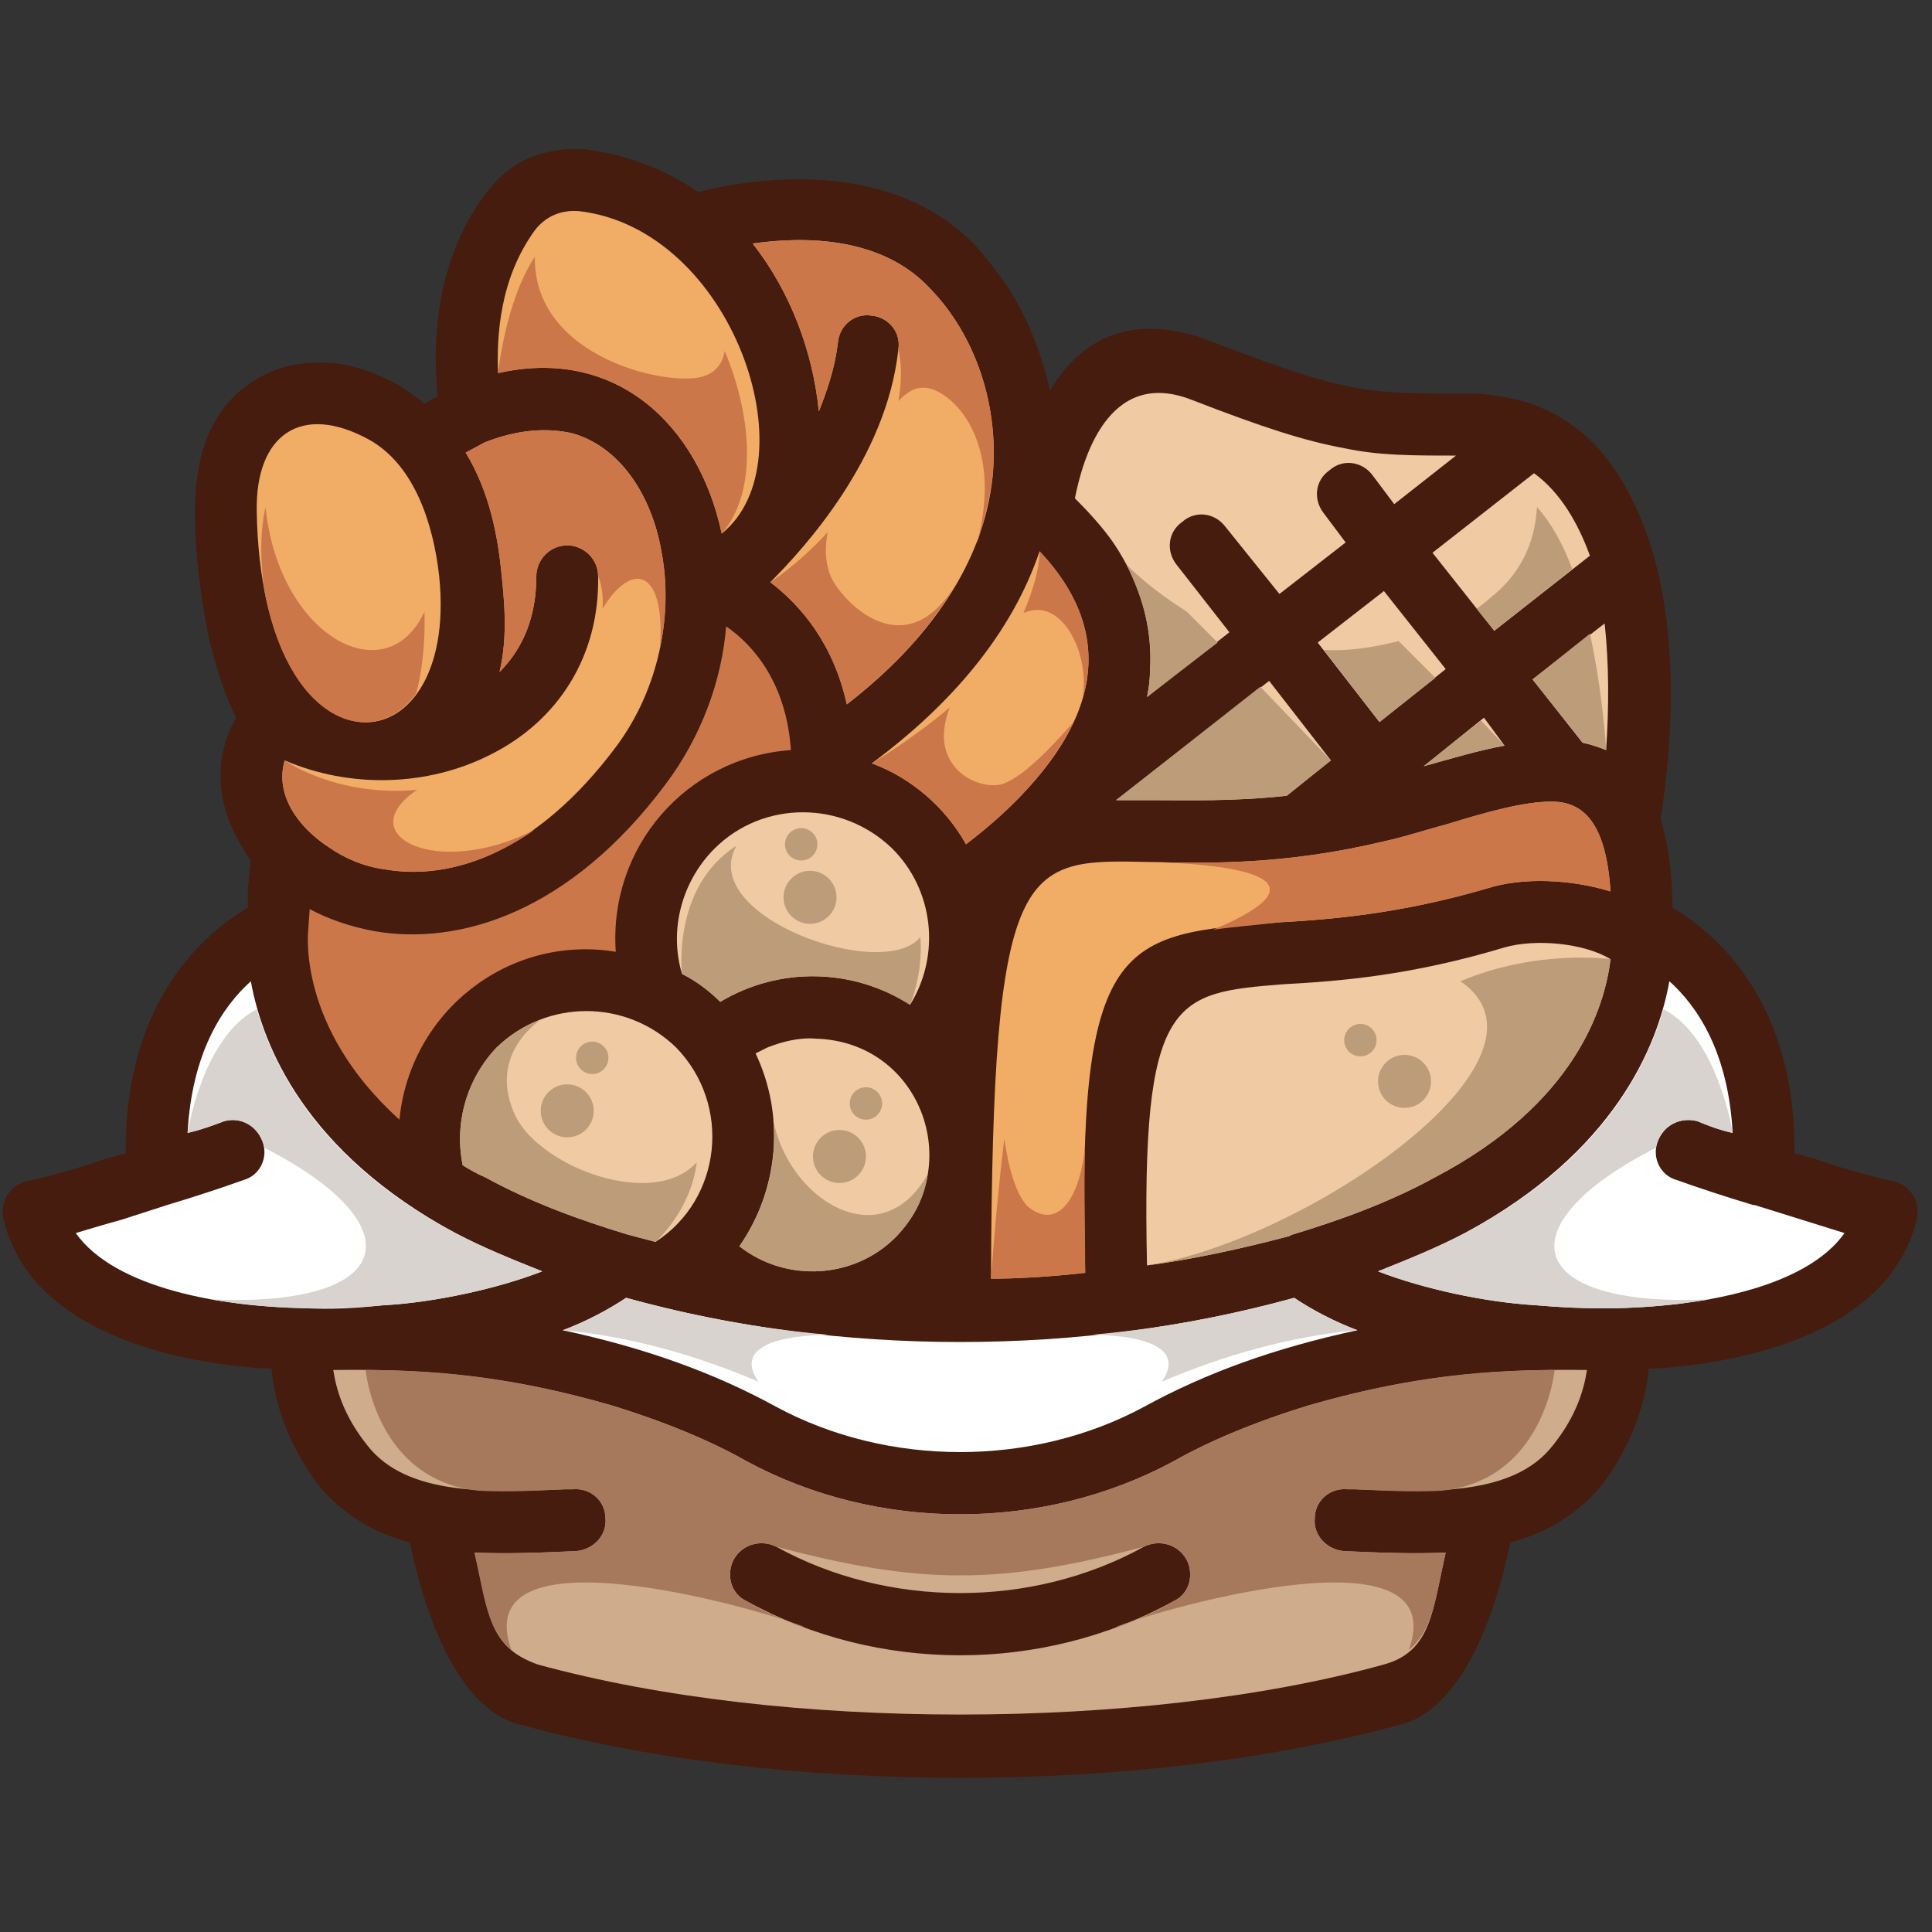 <svg xmlns="http://www.w3.org/2000/svg" xmlns:xlink="http://www.w3.org/1999/xlink" width="500" zoomAndPan="magnify" viewBox="0 0 375 375" height="500" preserveAspectRatio="xMidYMid meet" version="1.0"><rect x="0" y="0" width="375" height="375" fill="#333333" stroke="none"/><defs><clipPath id="965d6a780a"><path d="M 0 28.977 L 373 28.977 L 373 346 L 0 346 Z M 0 28.977 " clip-rule="nonzero"/></clipPath></defs><g clip-path="url(#965d6a780a)"><path fill="#451c0d" d="M 203.781 75.852 C 209.207 66.703 218.918 59.844 235.484 66.418 C 248.91 71.562 256.621 74.137 263.191 75.277 C 269.473 76.422 275.758 76.422 286.324 76.422 C 288.039 76.422 289.754 76.707 291.465 76.992 C 301.176 78.422 309.746 84.141 315.457 94.43 C 320.887 103.859 324.312 117.293 324.312 134.441 C 324.312 141.586 323.742 149.875 322.312 159.02 C 323.742 163.594 324.598 169.309 324.598 176.168 C 332.309 180.742 348.59 193.605 348.305 223.898 C 350.02 224.188 351.445 224.758 352.59 225.043 C 358.301 227.043 363.727 228.473 367.727 229.332 C 370.867 230.188 372.867 233.332 372.012 236.762 C 371.152 240.477 369.441 243.906 367.156 247.051 C 359.445 257.34 344.305 263.055 327.453 265.059 C 324.883 265.344 322.312 265.629 320.027 265.629 C 319.457 271.344 317.457 279.348 311.172 287.922 C 306.316 293.926 300.035 297.641 293.18 299.355 C 286.895 328.793 276.043 333.938 271.473 334.793 C 246.625 341.652 216.348 345.082 186.359 345.082 C 156.367 345.082 126.09 341.652 101.242 334.793 C 96.672 333.938 85.82 328.793 79.535 299.355 C 72.68 297.641 66.398 293.926 61.543 287.922 C 55.258 279.348 53.258 271.344 52.688 265.629 C 50.402 265.629 47.832 265.344 45.262 265.059 C 28.41 263.055 13.27 257.34 5.559 247.051 C 3.273 243.906 1.562 240.477 0.703 236.762 C -0.152 233.332 1.848 230.188 4.988 229.332 C 8.988 228.473 14.414 227.043 20.125 225.043 C 21.27 224.758 22.695 224.188 24.41 223.898 C 24.125 193.605 40.406 180.742 48.117 176.168 C 48.117 175.027 48.117 173.598 48.117 172.453 C 48.402 170.453 48.402 168.738 48.688 167.023 C 47.832 165.879 47.262 164.738 46.688 163.879 C 42.117 156.164 41.262 147.305 45.832 139.301 C 43.832 135.301 42.117 130.152 40.691 124.438 C 38.977 116.434 37.836 107.289 37.836 99.574 C 37.836 92.715 38.977 86.711 41.547 82.137 C 43.547 78.422 46.402 75.562 49.832 73.562 C 53.258 71.562 56.973 70.418 61.254 70.418 C 66.109 70.133 71.539 71.562 77.25 74.707 C 78.965 75.852 80.965 76.992 82.391 78.422 C 83.25 77.852 84.105 77.277 84.961 76.992 C 84.105 68.703 83.82 51.555 94.102 37.836 C 96.387 34.695 99.242 32.121 102.672 30.691 C 106.098 29.262 109.812 28.691 113.523 28.977 C 122.094 30.121 129.234 32.98 135.516 37.266 C 144.656 34.98 172.363 29.836 189.5 47.84 C 191.5 50.129 193.496 52.699 195.496 55.559 C 199.211 61.273 202.066 68.133 203.781 75.852 Z M 203.781 75.852 " fill-opacity="1" fill-rule="nonzero"/></g><path fill="#f1ad66" d="M 74.68 168.738 C 87.531 171.023 104.098 165.594 119.523 145.016 C 128.09 133.586 130.66 119.008 128.375 107.004 C 126.664 97 120.949 86.996 111.238 84.141 C 106.383 82.996 100.672 83.281 94.102 85.855 L 90.391 87.855 C 94.387 94.43 96.387 102.145 97.242 110.434 C 97.816 115.863 98.672 123.293 96.957 130.441 C 101.812 125.582 104.098 119.293 104.098 111.863 C 104.098 108.719 106.668 105.859 110.098 105.859 C 113.238 105.859 116.094 108.434 116.094 111.863 C 116.379 127.297 108.383 139.871 95.246 146.445 C 82.961 152.734 67.824 153.02 55.258 147.59 C 53.258 154.449 58.113 160.734 63.828 164.453 C 66.684 166.453 70.395 168.168 74.68 168.738 Z M 74.68 168.738 " fill-opacity="1" fill-rule="evenodd"/><path fill="#cc774a" d="M 74.68 168.738 C 83.25 170.168 93.246 168.453 103.812 161.023 C 84.961 170.738 67.824 162.164 80.965 153.305 C 65.254 154.734 55.258 147.59 55.258 147.59 C 53.258 154.449 58.113 160.734 63.828 164.453 C 66.684 166.453 70.395 168.168 74.68 168.738 Z M 74.68 168.738 " fill-opacity="1" fill-rule="evenodd"/><path fill="#cc774a" d="M 128.09 125.867 C 129.52 119.293 129.52 112.719 128.375 107.004 C 126.664 97 120.949 86.996 111.238 84.141 C 106.383 82.996 100.672 83.281 94.102 85.855 L 90.391 87.855 C 94.387 94.43 96.387 102.145 97.242 110.434 C 97.816 115.863 98.672 123.293 96.957 130.441 C 101.812 125.582 104.098 119.293 104.098 111.863 C 104.098 108.719 106.668 105.859 110.098 105.859 C 113.238 105.859 116.094 108.434 116.094 111.863 C 116.094 111.863 117.238 114.148 116.953 118.148 C 122.664 108.719 129.234 110.434 128.09 125.867 Z M 128.09 125.867 " fill-opacity="1" fill-rule="evenodd"/><path fill="#f1ad66" d="M 85.246 111.863 C 84.105 101.574 80.391 90.141 71.539 85.281 C 58.398 78.137 49.547 84.426 49.832 99.285 C 50.688 152.449 89.246 150.734 85.246 111.863 Z M 85.246 111.863 " fill-opacity="1" fill-rule="evenodd"/><path fill="#cc774a" d="M 82.391 118.723 C 74.965 134.727 54.113 123.582 51.543 98.43 C 49.832 105.859 51.258 114.434 51.543 115.863 C 56.688 140.73 72.68 145.59 80.68 134.727 C 80.965 134.441 82.676 127.582 82.391 118.723 Z M 82.391 118.723 " fill-opacity="1" fill-rule="evenodd"/><path fill="#cc774a" d="M 129.234 152.16 C 110.668 177.027 89.246 183.602 72.68 180.742 C 68.109 179.887 63.828 178.457 60.113 176.457 L 59.828 180.457 C 59.828 180.742 57.543 199.32 77.535 217.328 C 79.535 196.461 98.672 181.312 119.523 184.742 C 118.094 164.453 133.23 147.016 153.512 145.59 C 152.652 132.727 146.371 125.297 140.945 121.578 C 140.086 132.156 136.09 143.016 129.234 152.16 Z M 129.234 152.16 " fill-opacity="1" fill-rule="evenodd"/><path fill="#f1ad66" d="M 149.512 113.004 C 155.512 117.578 161.793 125.008 164.363 136.727 C 180.645 124.152 190.926 109.004 192.641 92.715 C 194.07 78.707 189.215 64.988 180.645 56.129 C 171.219 45.84 156.082 45.84 146.086 47.27 C 153.512 56.699 157.797 68.418 158.938 79.852 C 160.652 75.562 162.078 71.277 162.652 66.418 C 162.938 63.273 165.793 60.703 169.219 61.273 C 172.363 61.559 174.934 64.418 174.363 67.848 C 172.078 88.996 156.082 106.434 149.512 113.004 Z M 149.512 113.004 " fill-opacity="1" fill-rule="evenodd"/><path fill="#cc774a" d="M 149.512 113.004 C 155.512 117.578 161.793 125.008 164.363 136.727 C 173.789 129.297 181.215 121.293 186.07 112.434 C 176.645 129.297 164.648 118.148 161.508 112.434 C 160.082 109.574 160.082 106.145 160.652 103.289 C 154.938 109.574 149.512 113.004 149.512 113.004 Z M 149.512 113.004 " fill-opacity="1" fill-rule="evenodd"/><path fill="#cc774a" d="M 189.5 105.859 C 190.926 101.574 192.07 97 192.641 92.715 C 194.07 78.707 189.215 64.988 180.645 56.129 C 171.219 45.84 156.082 45.84 146.086 47.27 C 153.512 56.699 157.797 68.418 158.938 79.852 C 160.652 75.562 162.078 71.277 162.652 66.418 C 162.938 63.273 165.793 60.703 169.219 61.273 C 172.363 61.559 174.934 64.418 174.363 67.848 C 174.363 67.848 175.504 71.562 174.363 77.852 C 175.789 76.422 177.219 75.277 178.93 75.277 C 183.5 74.707 195.496 84.426 189.5 105.859 Z M 189.5 105.859 " fill-opacity="1" fill-rule="evenodd"/><path fill="#f1ad66" d="M 140.086 103.574 C 157.512 89.57 142.086 44.41 112.383 40.98 C 108.668 40.695 105.812 42.125 103.812 44.695 C 96.957 54.129 96.387 65.273 96.672 72.422 C 119.238 67.277 135.516 82.137 140.086 103.574 Z M 140.086 103.574 " fill-opacity="1" fill-rule="evenodd"/><path fill="#cc774a" d="M 140.656 68.133 C 140.371 70.133 139.23 72.133 136.66 72.992 C 130.66 75.277 103.527 69.848 103.812 49.84 C 98.102 58.414 96.672 72.422 96.672 72.422 C 119.238 67.277 135.516 82.137 140.086 103.574 C 147.512 95 145.516 79.566 140.656 68.133 Z M 140.656 68.133 " fill-opacity="1" fill-rule="evenodd"/><path fill="#f1ad66" d="M 201.781 107.004 C 196.355 123.008 184.645 136.727 169.219 148.16 C 176.934 151.02 183.5 156.734 187.5 163.879 C 207.492 148.445 221.488 127.867 201.781 107.004 Z M 201.781 107.004 " fill-opacity="1" fill-rule="evenodd"/><path fill="#cc774a" d="M 198.641 119.008 C 206.066 115.578 211.777 127.012 210.062 135.871 C 212.922 126.438 210.922 116.723 201.781 107.004 C 201.781 107.004 202.066 111.004 198.641 119.008 Z M 198.641 119.008 " fill-opacity="1" fill-rule="evenodd"/><path fill="#cc774a" d="M 169.219 148.16 C 176.934 151.02 183.5 156.734 187.5 163.879 C 196.641 157.02 204.352 148.73 208.352 140.156 C 200.637 149.02 196.926 151.305 194.641 152.16 C 190.07 153.59 179.789 149.02 184.359 137.301 C 176.934 143.586 169.219 148.16 169.219 148.16 Z M 169.219 148.16 " fill-opacity="1" fill-rule="evenodd"/><path fill="#ffffff" d="M 88.391 239.336 C 59.258 223.613 50.973 203.035 48.688 190.461 C 43.262 195.32 37.262 204.18 36.406 219.898 C 38.977 219.328 41.262 218.469 43.547 217.613 C 46.688 216.754 49.832 218.469 50.973 221.613 C 52.117 224.758 50.402 228.188 47.262 229.043 C 43.262 230.473 38.121 232.188 32.406 233.902 L 23.555 236.762 C 20.41 237.621 17.555 238.477 14.699 239.336 C 22.41 250.195 43.262 253.625 58.969 253.91 C 64.113 254.195 69.254 253.91 74.395 253.34 C 74.68 253.34 74.68 253.34 74.68 253.34 C 84.391 252.766 96.387 250.195 105.242 246.766 C 99.527 244.48 93.816 242.191 88.391 239.336 Z M 88.391 239.336 " fill-opacity="1" fill-rule="evenodd"/><path fill="#ffffff" d="M 251.195 251.91 C 210.062 263.344 162.652 263.344 121.523 251.91 C 118.094 254.195 113.809 256.484 109.238 258.199 C 125.234 261.629 138.66 266.484 150.656 273.059 C 172.363 284.777 200.352 284.777 222.059 273.059 C 234.055 266.484 247.48 261.629 263.477 258.199 C 258.906 256.484 254.621 254.195 251.195 251.91 Z M 251.195 251.91 " fill-opacity="1" fill-rule="evenodd"/><path fill="#d9d3d0" d="M 160.652 259.055 C 147.227 257.91 134.09 255.34 121.523 251.91 C 118.094 254.195 113.809 256.484 109.238 258.199 C 122.094 259.34 135.23 263.055 147.227 268.199 C 143.23 262.484 148.371 259.34 160.652 259.055 Z M 160.652 259.055 " fill-opacity="1" fill-rule="evenodd"/><path fill="#ffffff" d="M 267.473 246.766 C 276.328 250.195 288.324 252.766 298.035 253.34 C 307.746 254.195 316.316 254.195 326.027 253.055 C 340.02 251.34 352.59 247.051 358.016 239.336 L 340.594 233.902 C 340.594 233.902 340.309 233.902 340.309 233.902 C 334.594 232.188 329.453 230.473 325.453 229.043 C 322.312 228.188 320.598 224.758 321.742 221.613 C 322.883 218.469 326.027 216.754 329.453 217.613 C 331.453 218.469 333.738 219.328 336.309 219.898 C 335.453 204.18 329.453 195.32 324.027 190.461 C 321.742 203.035 313.457 223.613 284.324 239.336 C 278.898 242.191 273.188 244.48 267.473 246.766 Z M 267.473 246.766 " fill-opacity="1" fill-rule="evenodd"/><path fill="#d9d3d0" d="M 267.473 246.766 C 276.328 250.195 288.324 252.766 298.035 253.34 C 307.746 254.195 316.316 254.195 326.027 253.055 C 328.023 252.766 330.023 252.48 332.023 252.195 C 295.75 253.91 291.75 237.906 321.457 222.758 C 321.457 222.473 321.457 221.898 321.742 221.613 C 322.883 218.469 326.027 216.754 329.453 217.613 C 331.453 218.469 333.738 219.328 336.309 219.898 C 336.309 219.898 333.453 201.32 322.883 195.891 C 319.172 208.465 309.746 225.902 284.324 239.336 C 278.898 242.191 273.188 244.48 267.473 246.766 Z M 267.473 246.766 " fill-opacity="1" fill-rule="evenodd"/><path fill="#efcaa3" d="M 250.906 239.621 C 260.332 236.762 269.758 233.332 278.613 228.473 C 305.746 214.184 311.461 195.605 312.602 186.172 C 307.461 183.027 298.035 182.172 292.039 183.887 C 274.043 189.316 260.047 190.461 249.195 191.031 C 227.773 192.746 221.488 193.32 222.633 245.621 C 231.199 244.48 240.625 242.477 250.336 239.906 C 250.621 239.621 250.906 239.621 250.906 239.621 Z M 250.906 239.621 " fill-opacity="1" fill-rule="evenodd"/><path fill="#bd9c79" d="M 250.906 239.621 C 260.332 236.762 269.758 233.332 278.613 228.473 C 305.746 214.184 311.461 195.605 312.602 186.172 C 312.602 186.172 298.32 184.172 283.469 190.461 C 305.176 205.324 253.477 240.762 222.633 245.621 C 231.199 244.48 240.625 242.477 250.336 239.906 C 250.621 239.621 250.906 239.621 250.906 239.621 Z M 250.906 239.621 " fill-opacity="1" fill-rule="evenodd"/><path fill="#f1ad66" d="M 210.637 247.051 C 208.922 181.887 217.488 181.312 248.336 179.027 C 258.621 178.457 272.043 177.312 288.609 172.453 C 295.75 170.168 305.176 170.738 312.602 173.027 C 311.746 159.879 307.461 155.59 301.176 155.59 C 295.75 155.59 288.609 157.594 281.184 159.879 C 276.898 161.023 272.613 162.449 268.617 163.309 C 249.48 167.883 234.629 167.594 222.918 167.309 C 198.355 166.738 192.641 166.738 192.355 248.195 C 196.641 248.195 203.211 247.91 210.637 247.051 Z M 210.637 247.051 " fill-opacity="1" fill-rule="evenodd"/><path fill="#cc774a" d="M 210.637 247.051 C 210.637 237.047 210.352 228.758 210.637 221.328 L 210.637 221.613 C 210.062 231.332 205.781 239.336 199.496 234.188 C 197.211 231.902 195.781 226.758 194.926 221.043 C 193.211 235.332 192.355 248.195 192.355 248.195 C 196.641 248.195 203.211 247.91 210.637 247.051 Z M 210.637 247.051 " fill-opacity="1" fill-rule="evenodd"/><path fill="#cc774a" d="M 235.484 180.457 C 239.484 179.887 243.48 179.598 248.336 179.027 C 258.621 178.457 272.043 177.312 288.609 172.453 C 295.75 170.168 305.176 170.738 312.602 173.027 C 311.746 159.879 307.461 155.59 301.176 155.59 C 295.75 155.59 288.609 157.594 281.184 159.879 C 276.898 161.023 272.613 162.449 268.617 163.309 C 249.48 167.883 234.629 167.594 222.918 167.309 L 222.059 167.309 C 239.77 167.594 259.191 170.453 235.484 180.457 Z M 235.484 180.457 " fill-opacity="1" fill-rule="evenodd"/><path fill="#efcaa3" d="M 173.789 240.191 C 187.5 226.188 178.645 202.18 158.367 201.605 C 155.227 201.32 151.797 202.18 148.941 203.32 L 146.656 204.465 C 152.367 216.469 151.227 230.758 143.516 241.906 C 152.652 249.051 165.793 248.195 173.789 240.191 Z M 173.789 240.191 " fill-opacity="1" fill-rule="evenodd"/><path fill="#bd9c79" d="M 173.789 240.191 C 177.504 236.477 179.504 232.188 180.074 227.902 C 170.934 244.191 152.941 232.762 150.082 217.328 C 150.941 225.902 148.656 234.477 143.516 241.906 C 152.652 249.051 165.793 248.195 173.789 240.191 Z M 173.789 240.191 " fill-opacity="1" fill-rule="evenodd"/><path fill="#efcaa3" d="M 127.234 241.051 C 140.086 232.762 142.086 214.469 131.234 203.32 C 121.523 193.891 106.098 193.891 96.387 203.32 C 90.676 209.324 88.105 217.898 89.816 226.188 C 91.246 227.043 92.676 227.902 94.102 228.473 C 102.957 233.332 112.383 236.762 121.809 239.621 Z M 127.234 241.051 " fill-opacity="1" fill-rule="evenodd"/><path fill="#bd9c79" d="M 135.23 225.613 C 126.949 234.762 105.242 226.758 100.102 216.754 C 94.387 204.75 104.672 198.176 104.957 197.891 C 101.812 199.035 98.957 201.035 96.387 203.32 C 90.676 209.324 88.105 217.898 89.816 226.188 C 91.246 227.043 92.676 227.902 94.102 228.473 C 102.957 233.332 112.383 236.762 121.809 239.621 L 127.234 241.051 C 127.234 241.051 134.09 235.047 135.23 225.613 Z M 135.23 225.613 " fill-opacity="1" fill-rule="evenodd"/><path fill="#efcaa3" d="M 139.801 194.461 C 151.227 187.602 165.508 187.887 176.645 195.035 C 182.645 185.316 181.215 172.738 173.219 164.738 C 163.508 155.305 148.086 155.305 138.66 164.738 C 132.375 171.023 129.805 180.457 132.375 189.031 C 135.23 190.461 137.801 192.461 139.801 194.461 Z M 139.801 194.461 " fill-opacity="1" fill-rule="evenodd"/><path fill="#bd9c79" d="M 139.801 194.461 C 151.227 187.602 165.508 187.887 176.645 195.035 C 176.645 195.035 179.219 189.031 178.645 181.887 C 171.504 190.746 135.23 177.883 142.941 164.164 C 130.375 172.168 132.375 189.031 132.375 189.031 C 135.23 190.461 137.801 192.461 139.801 194.461 Z M 139.801 194.461 " fill-opacity="1" fill-rule="evenodd"/><path fill="#efcaa3" d="M 223.203 155.305 C 230.629 155.305 239.484 155.59 249.766 154.449 L 258.332 147.59 L 246.336 132.156 L 216.633 155.305 C 218.918 155.305 220.918 155.305 223.203 155.305 Z M 223.203 155.305 " fill-opacity="1" fill-rule="evenodd"/><path fill="#efcaa3" d="M 255.762 124.723 L 267.758 140.156 L 280.613 129.867 L 268.617 114.719 Z M 255.762 124.723 " fill-opacity="1" fill-rule="evenodd"/><path fill="#efcaa3" d="M 278.043 107.289 L 290.039 122.438 L 308.602 107.859 C 306.316 101.574 302.891 95.57 297.75 91.855 Z M 278.043 107.289 " fill-opacity="1" fill-rule="evenodd"/><path fill="#efcaa3" d="M 311.461 121.008 L 297.465 131.871 L 307.176 144.16 C 308.602 144.445 310.316 145.016 311.746 145.59 C 312.316 137.301 312.316 128.727 311.461 121.008 Z M 311.461 121.008 " fill-opacity="1" fill-rule="evenodd"/><path fill="#efcaa3" d="M 292.039 144.73 L 288.039 139.301 L 276.328 148.73 C 281.469 147.305 287.18 145.59 292.039 144.73 Z M 292.039 144.73 " fill-opacity="1" fill-rule="evenodd"/><path fill="#efcaa3" d="M 248.336 115.293 L 261.191 105.289 L 256.906 99.574 C 254.906 97 255.191 93.285 258.047 91.285 C 260.617 88.996 264.332 89.57 266.332 92.141 L 270.617 97.859 L 282.613 88.426 C 273.758 88.426 267.758 88.426 260.906 86.996 C 253.191 85.566 245.195 82.996 231.199 77.566 C 214.918 71.277 210.062 89.57 208.637 96.715 C 211.492 99.574 214.062 102.43 216.062 105.289 C 221.488 113.293 223.773 121.867 223.203 130.441 C 223.203 132.156 222.918 133.871 222.633 135.301 L 238.625 122.723 L 228.344 109.574 C 226.344 107.004 226.629 103.289 229.484 101.289 C 232.059 99 235.77 99.574 237.77 102.145 Z M 248.336 115.293 " fill-opacity="1" fill-rule="evenodd"/><path fill="#cfac8b" d="M 254.051 272.773 C 242.91 276.203 234.344 279.918 227.773 283.633 C 202.352 297.355 170.363 297.355 144.941 283.633 C 138.375 279.918 129.805 276.203 118.664 272.773 C 99.812 267.344 84.105 265.629 64.684 265.914 C 65.254 269.629 66.684 274.773 71.254 280.492 C 78.965 290.496 95.246 289.637 109.812 289.066 L 111.238 289.066 C 114.668 288.777 117.523 291.352 117.523 294.781 C 117.809 297.926 115.238 300.785 111.809 301.07 C 105.242 301.355 98.672 301.641 92.102 301.355 C 94.957 313.074 94.672 319.648 104.383 323.078 C 128.375 329.648 157.223 332.793 186.359 332.793 C 215.492 332.793 244.91 329.648 268.617 323.078 C 278.043 320.504 278.043 312.215 280.613 301.355 C 274.043 301.641 267.473 301.355 260.906 301.07 C 257.477 300.785 254.906 297.926 255.191 294.781 C 255.191 291.352 258.047 288.777 261.477 289.066 L 262.902 289.066 C 277.469 289.637 293.75 290.496 301.461 280.492 C 306.031 274.773 307.461 269.629 308.031 265.914 C 288.609 265.629 272.902 267.344 254.051 272.773 Z M 227.773 310.785 C 202.352 324.793 170.363 324.793 144.941 310.785 C 141.801 309.359 140.945 305.641 142.371 302.785 C 144.086 299.641 147.797 298.781 150.656 300.211 C 172.363 312.215 200.352 312.215 222.059 300.211 C 224.918 298.781 228.629 299.641 230.344 302.785 C 231.77 305.641 230.914 309.359 227.773 310.785 Z M 227.773 310.785 " fill-opacity="1" fill-rule="evenodd"/><path fill="#a6795d" d="M 186.359 293.926 C 172.078 293.926 157.512 290.496 144.941 283.633 C 138.375 279.918 129.805 276.203 118.664 272.773 C 101.812 267.914 87.531 265.914 70.965 265.914 C 70.965 265.914 72.965 287.352 92.961 289.352 C 98.387 289.637 104.098 289.352 109.812 289.066 L 111.238 289.066 C 114.668 288.777 117.523 291.352 117.523 294.781 C 117.809 297.926 115.238 300.785 111.809 301.07 C 105.242 301.355 98.672 301.641 92.102 301.355 C 94.102 310.5 94.672 316.504 99.242 320.219 C 90.676 296.211 146.086 311.93 155.797 315.645 C 156.082 315.93 156.652 316.219 156.938 316.219 C 152.941 314.789 148.656 313.074 144.941 310.785 C 141.801 309.359 140.945 305.641 142.371 302.785 C 144.086 299.641 147.797 298.781 150.656 300.211 C 178.645 307.645 194.07 307.645 222.059 300.211 C 224.918 298.781 228.629 299.641 230.344 302.785 C 231.77 305.641 230.914 309.359 227.773 310.785 C 224.059 313.074 219.773 314.789 215.777 316.219 C 216.062 316.219 216.633 315.93 216.918 315.645 C 226.629 311.93 282.039 296.211 273.473 320.219 C 278.043 316.504 278.613 310.5 280.613 301.355 C 274.043 301.641 267.473 301.355 260.906 301.07 C 257.477 300.785 254.906 297.926 255.191 294.781 C 255.191 291.352 258.047 288.777 261.477 289.066 L 262.902 289.066 C 268.617 289.352 274.328 289.637 279.754 289.352 C 299.75 287.352 301.75 265.914 301.75 265.914 C 285.184 265.914 270.902 267.914 254.051 272.773 C 242.91 276.203 234.34 279.918 227.773 283.633 C 215.207 290.496 200.637 293.926 186.359 293.926 Z M 186.359 293.926 " fill-opacity="1" fill-rule="evenodd"/><path fill="#d9d3d0" d="M 105.242 246.766 C 96.387 250.195 84.391 252.766 74.68 253.34 C 64.969 254.195 56.398 254.195 46.688 253.055 C 44.691 252.766 42.691 252.48 40.691 252.195 C 76.965 253.91 80.965 237.906 51.258 222.758 C 51.258 222.473 51.258 221.898 50.973 221.613 C 49.832 218.469 46.688 216.754 43.547 217.613 C 41.262 218.469 38.977 219.328 36.406 219.898 C 36.406 219.898 39.262 201.32 49.832 195.891 C 53.543 208.465 62.969 225.902 88.391 239.336 C 93.816 242.191 99.527 244.48 105.242 246.766 Z M 105.242 246.766 " fill-opacity="1" fill-rule="evenodd"/><path fill="#bd9c79" d="M 277.758 209.895 C 277.758 210.234 277.723 210.566 277.656 210.898 C 277.59 211.23 277.492 211.551 277.363 211.863 C 277.234 212.176 277.078 212.473 276.891 212.754 C 276.703 213.035 276.488 213.293 276.25 213.535 C 276.012 213.773 275.75 213.984 275.473 214.172 C 275.191 214.359 274.895 214.52 274.582 214.648 C 274.27 214.777 273.949 214.875 273.617 214.941 C 273.285 215.008 272.953 215.039 272.613 215.039 C 272.277 215.039 271.941 215.008 271.613 214.941 C 271.281 214.875 270.961 214.777 270.648 214.648 C 270.336 214.52 270.039 214.359 269.758 214.172 C 269.477 213.984 269.219 213.773 268.98 213.535 C 268.742 213.293 268.527 213.035 268.34 212.754 C 268.152 212.473 267.996 212.176 267.863 211.863 C 267.734 211.551 267.637 211.23 267.574 210.898 C 267.508 210.566 267.473 210.234 267.473 209.895 C 267.473 209.559 267.508 209.223 267.574 208.891 C 267.637 208.559 267.734 208.238 267.863 207.926 C 267.996 207.613 268.152 207.316 268.34 207.039 C 268.527 206.758 268.742 206.496 268.98 206.258 C 269.219 206.02 269.477 205.805 269.758 205.617 C 270.039 205.43 270.336 205.273 270.648 205.141 C 270.961 205.012 271.281 204.914 271.613 204.852 C 271.941 204.785 272.277 204.75 272.613 204.75 C 272.953 204.75 273.285 204.785 273.617 204.852 C 273.949 204.914 274.27 205.012 274.582 205.141 C 274.895 205.273 275.191 205.43 275.473 205.617 C 275.75 205.805 276.012 206.02 276.25 206.258 C 276.488 206.496 276.703 206.758 276.891 207.039 C 277.078 207.316 277.234 207.613 277.363 207.926 C 277.492 208.238 277.59 208.559 277.656 208.891 C 277.723 209.223 277.758 209.559 277.758 209.895 Z M 277.758 209.895 " fill-opacity="1" fill-rule="nonzero"/><path fill="#bd9c79" d="M 267.188 201.895 C 267.188 202.309 267.109 202.711 266.949 203.098 C 266.789 203.48 266.562 203.82 266.27 204.117 C 265.973 204.41 265.633 204.637 265.25 204.797 C 264.863 204.957 264.465 205.035 264.047 205.035 C 263.629 205.035 263.23 204.957 262.844 204.797 C 262.461 204.637 262.121 204.41 261.824 204.117 C 261.531 203.82 261.305 203.48 261.145 203.098 C 260.984 202.711 260.906 202.309 260.906 201.895 C 260.906 201.477 260.984 201.074 261.145 200.691 C 261.305 200.305 261.531 199.965 261.824 199.668 C 262.121 199.375 262.461 199.148 262.844 198.988 C 263.23 198.828 263.629 198.75 264.047 198.75 C 264.465 198.75 264.863 198.828 265.25 198.988 C 265.633 199.148 265.973 199.375 266.27 199.668 C 266.562 199.965 266.789 200.305 266.949 200.691 C 267.109 201.074 267.188 201.477 267.188 201.895 Z M 267.188 201.895 " fill-opacity="1" fill-rule="nonzero"/><path fill="#d9d3d0" d="M 212.062 259.055 C 225.488 257.91 238.625 255.34 251.195 251.91 C 254.621 254.195 258.906 256.484 263.477 258.199 C 250.621 259.34 237.484 263.055 225.488 268.199 C 229.484 262.484 224.344 259.34 212.062 259.055 Z M 212.062 259.055 " fill-opacity="1" fill-rule="evenodd"/><path fill="#bd9c79" d="M 115.238 215.613 C 115.238 215.949 115.203 216.285 115.141 216.617 C 115.074 216.945 114.977 217.27 114.848 217.582 C 114.719 217.891 114.559 218.188 114.371 218.469 C 114.184 218.75 113.973 219.012 113.73 219.25 C 113.492 219.488 113.234 219.703 112.953 219.891 C 112.672 220.078 112.375 220.234 112.062 220.363 C 111.754 220.492 111.43 220.59 111.102 220.656 C 110.77 220.723 110.434 220.758 110.098 220.758 C 109.758 220.758 109.426 220.723 109.094 220.656 C 108.762 220.59 108.441 220.492 108.129 220.363 C 107.816 220.234 107.52 220.078 107.242 219.891 C 106.961 219.703 106.699 219.488 106.461 219.25 C 106.223 219.012 106.008 218.75 105.82 218.469 C 105.633 218.188 105.477 217.891 105.348 217.582 C 105.219 217.27 105.121 216.945 105.055 216.617 C 104.988 216.285 104.957 215.949 104.957 215.613 C 104.957 215.273 104.988 214.938 105.055 214.609 C 105.121 214.277 105.219 213.953 105.348 213.645 C 105.477 213.332 105.633 213.035 105.82 212.754 C 106.008 212.473 106.223 212.211 106.461 211.973 C 106.699 211.734 106.961 211.523 107.242 211.336 C 107.52 211.145 107.816 210.988 108.129 210.859 C 108.441 210.73 108.762 210.633 109.094 210.566 C 109.426 210.5 109.758 210.469 110.098 210.469 C 110.434 210.469 110.77 210.5 111.102 210.566 C 111.43 210.633 111.754 210.73 112.062 210.859 C 112.375 210.988 112.672 211.145 112.953 211.336 C 113.234 211.523 113.492 211.734 113.73 211.973 C 113.973 212.211 114.184 212.473 114.371 212.754 C 114.559 213.035 114.719 213.332 114.848 213.645 C 114.977 213.953 115.074 214.277 115.141 214.609 C 115.203 214.938 115.238 215.273 115.238 215.613 Z M 115.238 215.613 " fill-opacity="1" fill-rule="nonzero"/><path fill="#bd9c79" d="M 118.094 205.324 C 118.094 205.738 118.016 206.141 117.855 206.527 C 117.695 206.91 117.469 207.25 117.176 207.547 C 116.879 207.84 116.539 208.066 116.156 208.227 C 115.77 208.387 115.367 208.465 114.953 208.465 C 114.535 208.465 114.137 208.387 113.75 208.227 C 113.363 208.066 113.023 207.84 112.73 207.547 C 112.438 207.25 112.211 206.91 112.051 206.527 C 111.891 206.141 111.809 205.738 111.809 205.324 C 111.809 204.906 111.891 204.504 112.051 204.121 C 112.211 203.734 112.438 203.395 112.73 203.098 C 113.023 202.805 113.363 202.578 113.75 202.418 C 114.137 202.258 114.535 202.18 114.953 202.18 C 115.367 202.18 115.77 202.258 116.156 202.418 C 116.539 202.578 116.879 202.805 117.176 203.098 C 117.469 203.395 117.695 203.734 117.855 204.121 C 118.016 204.504 118.094 204.906 118.094 205.324 Z M 118.094 205.324 " fill-opacity="1" fill-rule="nonzero"/><path fill="#bd9c79" d="M 168.078 224.473 C 168.078 224.809 168.043 225.145 167.98 225.477 C 167.914 225.809 167.816 226.129 167.688 226.441 C 167.559 226.754 167.398 227.051 167.211 227.328 C 167.023 227.609 166.812 227.871 166.57 228.109 C 166.332 228.348 166.074 228.562 165.793 228.75 C 165.512 228.938 165.215 229.094 164.902 229.227 C 164.594 229.355 164.27 229.453 163.941 229.52 C 163.609 229.582 163.273 229.617 162.938 229.617 C 162.598 229.617 162.266 229.582 161.934 229.52 C 161.602 229.453 161.281 229.355 160.969 229.227 C 160.656 229.094 160.359 228.938 160.082 228.75 C 159.801 228.562 159.539 228.348 159.301 228.109 C 159.062 227.871 158.848 227.609 158.66 227.328 C 158.473 227.051 158.316 226.754 158.188 226.441 C 158.059 226.129 157.961 225.809 157.895 225.477 C 157.828 225.145 157.797 224.809 157.797 224.473 C 157.797 224.133 157.828 223.801 157.895 223.469 C 157.961 223.137 158.059 222.816 158.188 222.504 C 158.316 222.191 158.473 221.895 158.66 221.613 C 158.848 221.332 159.062 221.074 159.301 220.836 C 159.539 220.594 159.801 220.383 160.082 220.195 C 160.359 220.008 160.656 219.848 160.969 219.719 C 161.281 219.59 161.602 219.492 161.934 219.426 C 162.266 219.359 162.598 219.328 162.938 219.328 C 163.273 219.328 163.609 219.359 163.941 219.426 C 164.27 219.492 164.594 219.59 164.902 219.719 C 165.215 219.848 165.512 220.008 165.793 220.195 C 166.074 220.383 166.332 220.594 166.57 220.836 C 166.812 221.074 167.023 221.332 167.211 221.613 C 167.398 221.895 167.559 222.191 167.688 222.504 C 167.816 222.816 167.914 223.137 167.98 223.469 C 168.043 223.801 168.078 224.133 168.078 224.473 Z M 168.078 224.473 " fill-opacity="1" fill-rule="nonzero"/><path fill="#bd9c79" d="M 171.219 214.184 C 171.219 214.598 171.141 215 170.98 215.387 C 170.82 215.77 170.594 216.109 170.301 216.406 C 170.004 216.699 169.664 216.926 169.281 217.086 C 168.895 217.246 168.496 217.328 168.078 217.328 C 167.66 217.328 167.262 217.246 166.875 217.086 C 166.492 216.926 166.152 216.699 165.855 216.406 C 165.562 216.109 165.336 215.77 165.176 215.387 C 165.016 215 164.938 214.598 164.938 214.184 C 164.938 213.766 165.016 213.363 165.176 212.98 C 165.336 212.594 165.562 212.254 165.855 211.961 C 166.152 211.664 166.492 211.438 166.875 211.277 C 167.262 211.117 167.66 211.039 168.078 211.039 C 168.496 211.039 168.895 211.117 169.281 211.277 C 169.664 211.438 170.004 211.664 170.301 211.961 C 170.594 212.254 170.82 212.594 170.98 212.98 C 171.141 213.363 171.219 213.766 171.219 214.184 Z M 171.219 214.184 " fill-opacity="1" fill-rule="nonzero"/><path fill="#bd9c79" d="M 162.367 174.168 C 162.367 174.508 162.332 174.84 162.266 175.172 C 162.199 175.504 162.102 175.824 161.973 176.137 C 161.844 176.449 161.688 176.746 161.5 177.027 C 161.312 177.309 161.098 177.566 160.859 177.809 C 160.621 178.047 160.359 178.258 160.082 178.445 C 159.801 178.633 159.504 178.793 159.191 178.922 C 158.879 179.051 158.559 179.148 158.227 179.215 C 157.895 179.281 157.562 179.312 157.223 179.312 C 156.887 179.312 156.551 179.281 156.223 179.215 C 155.891 179.148 155.57 179.051 155.258 178.922 C 154.945 178.793 154.648 178.633 154.367 178.445 C 154.086 178.258 153.828 178.047 153.59 177.809 C 153.352 177.566 153.137 177.309 152.949 177.027 C 152.762 176.746 152.605 176.449 152.473 176.137 C 152.344 175.824 152.246 175.504 152.184 175.172 C 152.117 174.84 152.082 174.508 152.082 174.168 C 152.082 173.832 152.117 173.496 152.184 173.164 C 152.246 172.836 152.344 172.512 152.473 172.199 C 152.605 171.887 152.762 171.594 152.949 171.312 C 153.137 171.031 153.352 170.77 153.59 170.531 C 153.828 170.293 154.086 170.078 154.367 169.891 C 154.648 169.703 154.945 169.547 155.258 169.418 C 155.57 169.285 155.891 169.188 156.223 169.125 C 156.551 169.059 156.887 169.023 157.223 169.023 C 157.562 169.023 157.895 169.059 158.227 169.125 C 158.559 169.188 158.879 169.285 159.191 169.418 C 159.504 169.547 159.801 169.703 160.082 169.891 C 160.359 170.078 160.621 170.293 160.859 170.531 C 161.098 170.77 161.312 171.031 161.5 171.312 C 161.688 171.594 161.844 171.887 161.973 172.199 C 162.102 172.512 162.199 172.836 162.266 173.164 C 162.332 173.496 162.367 173.832 162.367 174.168 Z M 162.367 174.168 " fill-opacity="1" fill-rule="nonzero"/><path fill="#bd9c79" d="M 158.652 163.879 C 158.652 164.297 158.574 164.699 158.414 165.082 C 158.254 165.469 158.027 165.809 157.73 166.102 C 157.438 166.398 157.098 166.625 156.711 166.785 C 156.328 166.945 155.926 167.023 155.512 167.023 C 155.094 167.023 154.691 166.945 154.309 166.785 C 153.922 166.625 153.582 166.398 153.289 166.102 C 152.996 165.809 152.766 165.469 152.609 165.082 C 152.449 164.699 152.367 164.297 152.367 163.879 C 152.367 163.465 152.449 163.062 152.609 162.676 C 152.766 162.293 152.996 161.953 153.289 161.656 C 153.582 161.363 153.922 161.137 154.309 160.977 C 154.691 160.816 155.094 160.734 155.512 160.734 C 155.926 160.734 156.328 160.816 156.711 160.977 C 157.098 161.137 157.438 161.363 157.73 161.656 C 158.027 161.953 158.254 162.293 158.414 162.676 C 158.574 163.062 158.652 163.465 158.652 163.879 Z M 158.652 163.879 " fill-opacity="1" fill-rule="nonzero"/><path fill="#bd9c79" d="M 298.32 98.43 C 298.035 103.574 296.32 110.434 289.465 115.863 C 288.609 116.723 287.754 117.293 286.609 118.148 L 290.039 122.438 L 305.176 110.434 C 303.461 105.859 301.176 101.574 298.32 98.43 Z M 298.32 98.43 " fill-opacity="1" fill-rule="evenodd"/><path fill="#bd9c79" d="M 271.473 124.438 C 266.902 125.582 262.047 126.438 256.906 126.152 L 267.758 140.156 L 278.613 131.582 Z M 271.473 124.438 " fill-opacity="1" fill-rule="evenodd"/><path fill="#bd9c79" d="M 244.625 133.297 L 216.633 155.305 C 218.918 155.305 220.918 155.305 223.203 155.305 C 230.629 155.305 239.484 155.59 249.766 154.449 L 258.332 147.59 Z M 244.625 133.297 " fill-opacity="1" fill-rule="evenodd"/><path fill="#bd9c79" d="M 222.633 135.301 L 236.34 124.723 L 230.344 118.723 C 226.344 116.148 222.348 113.293 218.633 109.574 C 222.059 116.434 223.773 123.293 223.203 130.441 C 223.203 132.156 222.918 133.871 222.633 135.301 Z M 222.633 135.301 " fill-opacity="1" fill-rule="evenodd"/><path fill="#bd9c79" d="M 287.469 139.871 L 276.328 148.73 C 281.469 147.305 287.18 145.59 292.039 144.73 Z M 287.469 139.871 " fill-opacity="1" fill-rule="evenodd"/><path fill="#bd9c79" d="M 297.465 131.871 L 307.176 144.16 C 308.602 144.445 310.316 145.016 311.746 145.59 C 311.746 145.59 311.172 134.727 308.602 123.008 Z M 297.465 131.871 " fill-opacity="1" fill-rule="evenodd"/></svg>